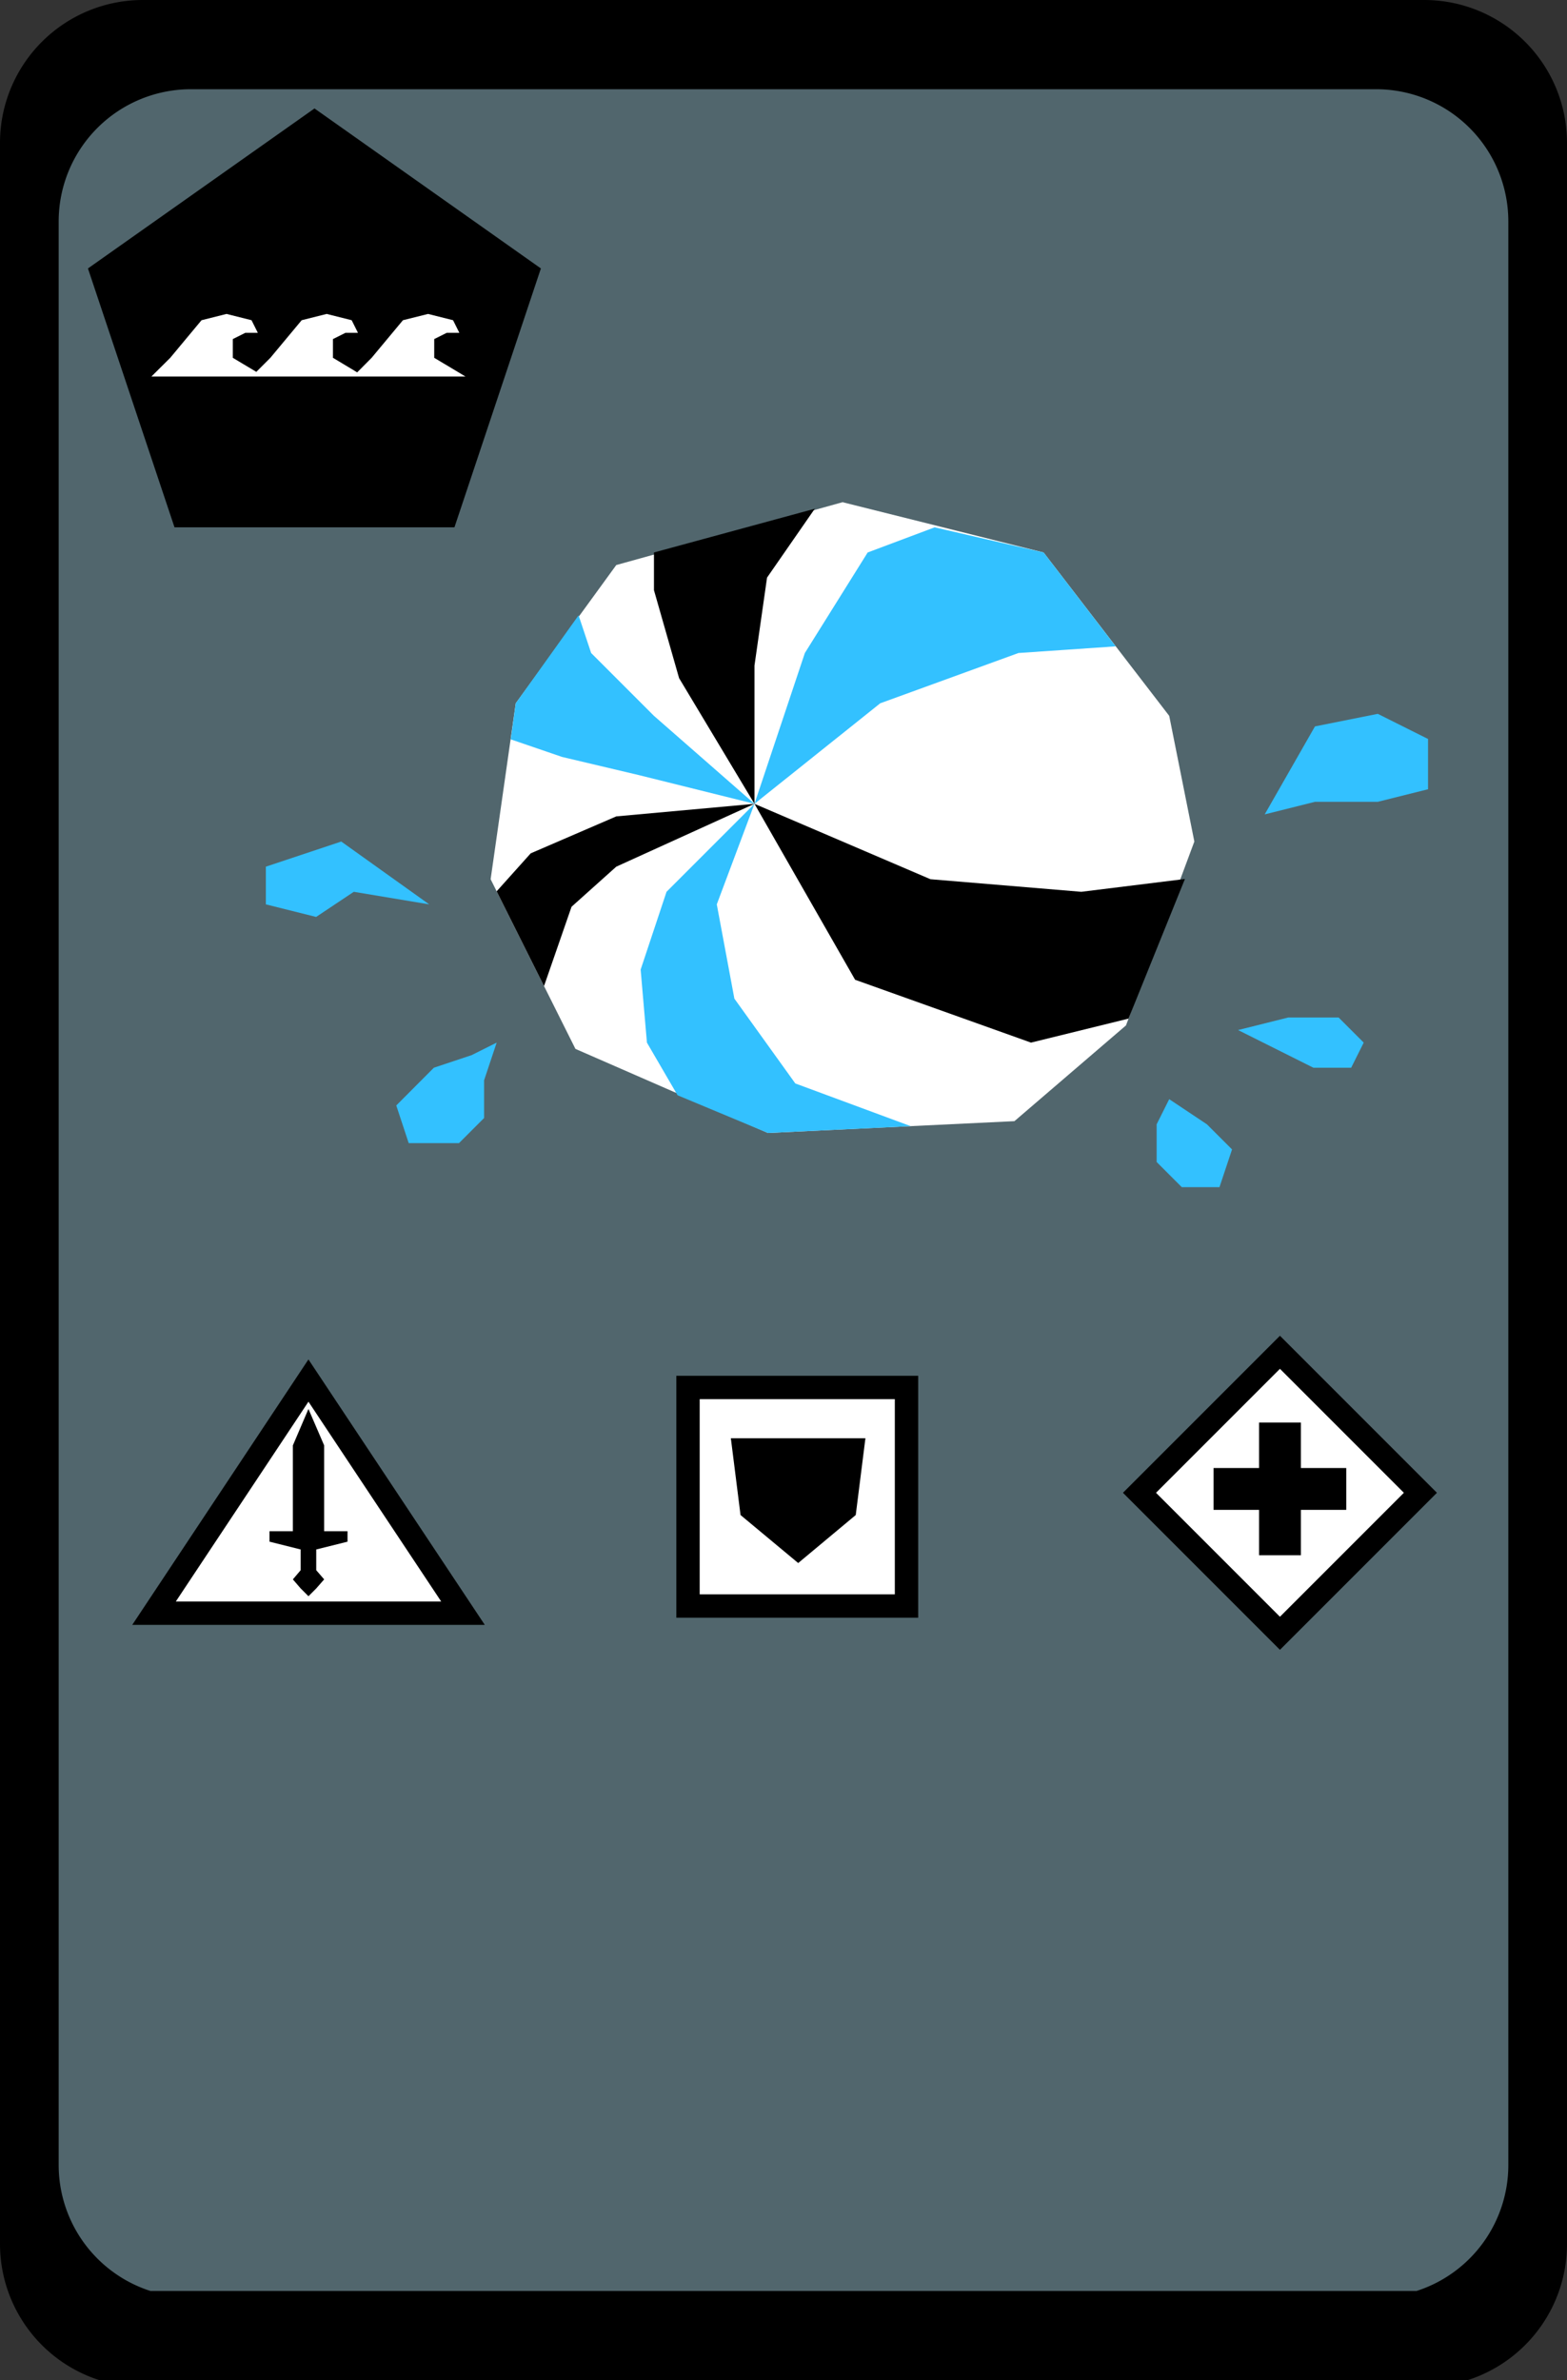 <svg xmlns="http://www.w3.org/2000/svg" viewBox="0 0 124.72 189.38"><rect x="0" y="0" width="124.72" height="189.38" fill="#333333" stroke="none"/><defs><style>.cls-1{fill:#51666d;}.cls-2,.cls-3{fill:#fff;}.cls-3{stroke:#000;stroke-miterlimit:10;stroke-width:1.86px;}.cls-4{fill:#33c1ff;}</style></defs><title>Element 24</title><g id="Ebene_2" data-name="Ebene 2"><g id="Ebene_1-2" data-name="Ebene 1"><path d="M124.72,178.58V11.34A11.37,11.37,0,0,0,113.39,0h-102A11.37,11.37,0,0,0,0,11.34V178.58a11.38,11.38,0,0,0,7.89,10.8H116.83A11.38,11.38,0,0,0,124.72,178.58Z"/><path class="cls-1" d="M120.05,172.29V17.59A10.52,10.52,0,0,0,109.56,7.1H15.16A10.52,10.52,0,0,0,4.67,17.59V172.29a10.53,10.53,0,0,0,7.3,10H112.75A10.53,10.53,0,0,0,120.05,172.29Z"/><polygon points="25.03 8.63 7 21.36 13.89 41.96 36.17 41.96 43.05 21.36 25.03 8.63"/><polygon class="cls-2" points="34.56 28.47 34.56 26.98 35.56 26.48 36.56 26.48 36.06 25.48 34.07 24.98 32.07 25.48 29.58 28.47 28.43 29.63 26.5 28.47 26.5 26.98 27.5 26.48 28.49 26.48 27.99 25.48 26 24.98 24.01 25.48 21.52 28.47 20.4 29.59 18.53 28.47 18.53 26.98 19.53 26.48 20.52 26.48 20.02 25.48 18.03 24.98 16.04 25.48 13.55 28.47 12.05 29.96 20.02 29.96 21.02 29.96 28.09 29.96 28.99 29.96 37.05 29.96 34.56 28.47"/><rect class="cls-3" x="93.97" y="110.88" width="15.81" height="15.81" transform="translate(113.83 -37.25) rotate(45)"/><rect x="100.21" y="113.19" width="3.33" height="10.56"/><rect x="100.21" y="113.19" width="3.33" height="10.56" transform="translate(-16.6 220.35) rotate(-90)"/><polygon class="cls-3" points="12.26 128.36 24.55 109.85 36.85 128.36 12.26 128.36"/><polygon points="25.8 121.84 25.8 115.01 24.55 112.11 23.31 115.01 23.31 121.84 21.45 121.84 21.45 122.67 23.93 123.29 23.93 124.94 23.31 125.67 23.93 126.39 24.55 127.01 25.17 126.39 25.8 125.67 25.17 124.94 25.17 123.29 27.66 122.67 27.66 121.84 25.8 121.84"/><rect class="cls-3" x="54.76" y="110.4" width="17.39" height="17.39" transform="translate(182.55 55.64) rotate(90)"/><polygon points="58.17 114.44 68.88 114.44 68.11 120.55 63.53 124.37 58.94 120.55 58.17 114.44"/><polygon class="cls-2" points="93.06 56.96 83.06 43.96 67.06 39.96 49.05 44.96 41.05 55.96 39.05 69.96 45.8 83.46 61.12 90.15 80.74 89.21 89.62 81.59 95.06 66.96 93.06 56.96"/><polygon class="cls-4" points="60.05 63.96 70.06 55.96 81.06 51.96 88.8 51.43 83.06 43.96 74.39 41.96 69.06 43.96 64.06 51.96 60.05 63.96"/><polygon points="94.31 69.94 86.06 70.96 74.06 69.96 60.05 63.96 68.06 77.96 82.06 82.96 89.82 81.05 94.31 69.94"/><polygon class="cls-4" points="72.49 89.61 63.3 86.21 58.45 79.46 57.05 71.96 60.05 63.96 53.05 70.96 50.99 77.15 51.49 82.96 53.93 87.15 61.12 90.15 72.49 89.61"/><polygon points="43.3 78.46 45.49 72.15 49.05 68.96 60.05 63.96 49.05 64.96 42.24 67.9 39.53 70.92 43.3 78.46"/><polygon class="cls-4" points="40.65 58.83 44.74 60.23 50.83 61.67 60.05 63.96 52.05 56.96 47.05 51.96 46.05 48.96 41.05 55.96 40.65 58.83"/><polygon points="52.05 43.96 52.05 46.96 54.05 53.96 60.05 63.96 60.05 52.96 61.05 45.96 64.85 40.48 52.05 43.96"/><polygon class="cls-4" points="34.16 71.96 27.16 66.96 21.16 68.96 21.16 71.96 25.16 72.96 28.16 70.96 34.16 71.96"/><polygon class="cls-4" points="100.66 64.8 104.66 57.8 109.66 56.8 113.66 58.8 113.66 62.8 109.66 63.8 104.66 63.8 100.66 64.8"/><polygon class="cls-4" points="37.53 83.96 34.53 84.96 31.54 87.96 32.53 90.96 36.53 90.96 38.53 88.96 38.53 85.96 39.53 82.96 37.53 83.96"/><polygon class="cls-4" points="98.54 81.96 102.54 80.96 106.54 80.96 108.54 82.96 107.54 84.96 104.54 84.96 100.54 82.96 98.54 81.96"/><polygon class="cls-4" points="93.06 87.46 96.06 89.46 98.06 91.46 97.06 94.46 94.06 94.46 92.06 92.46 92.06 89.46 93.06 87.46"/></g></g></svg>